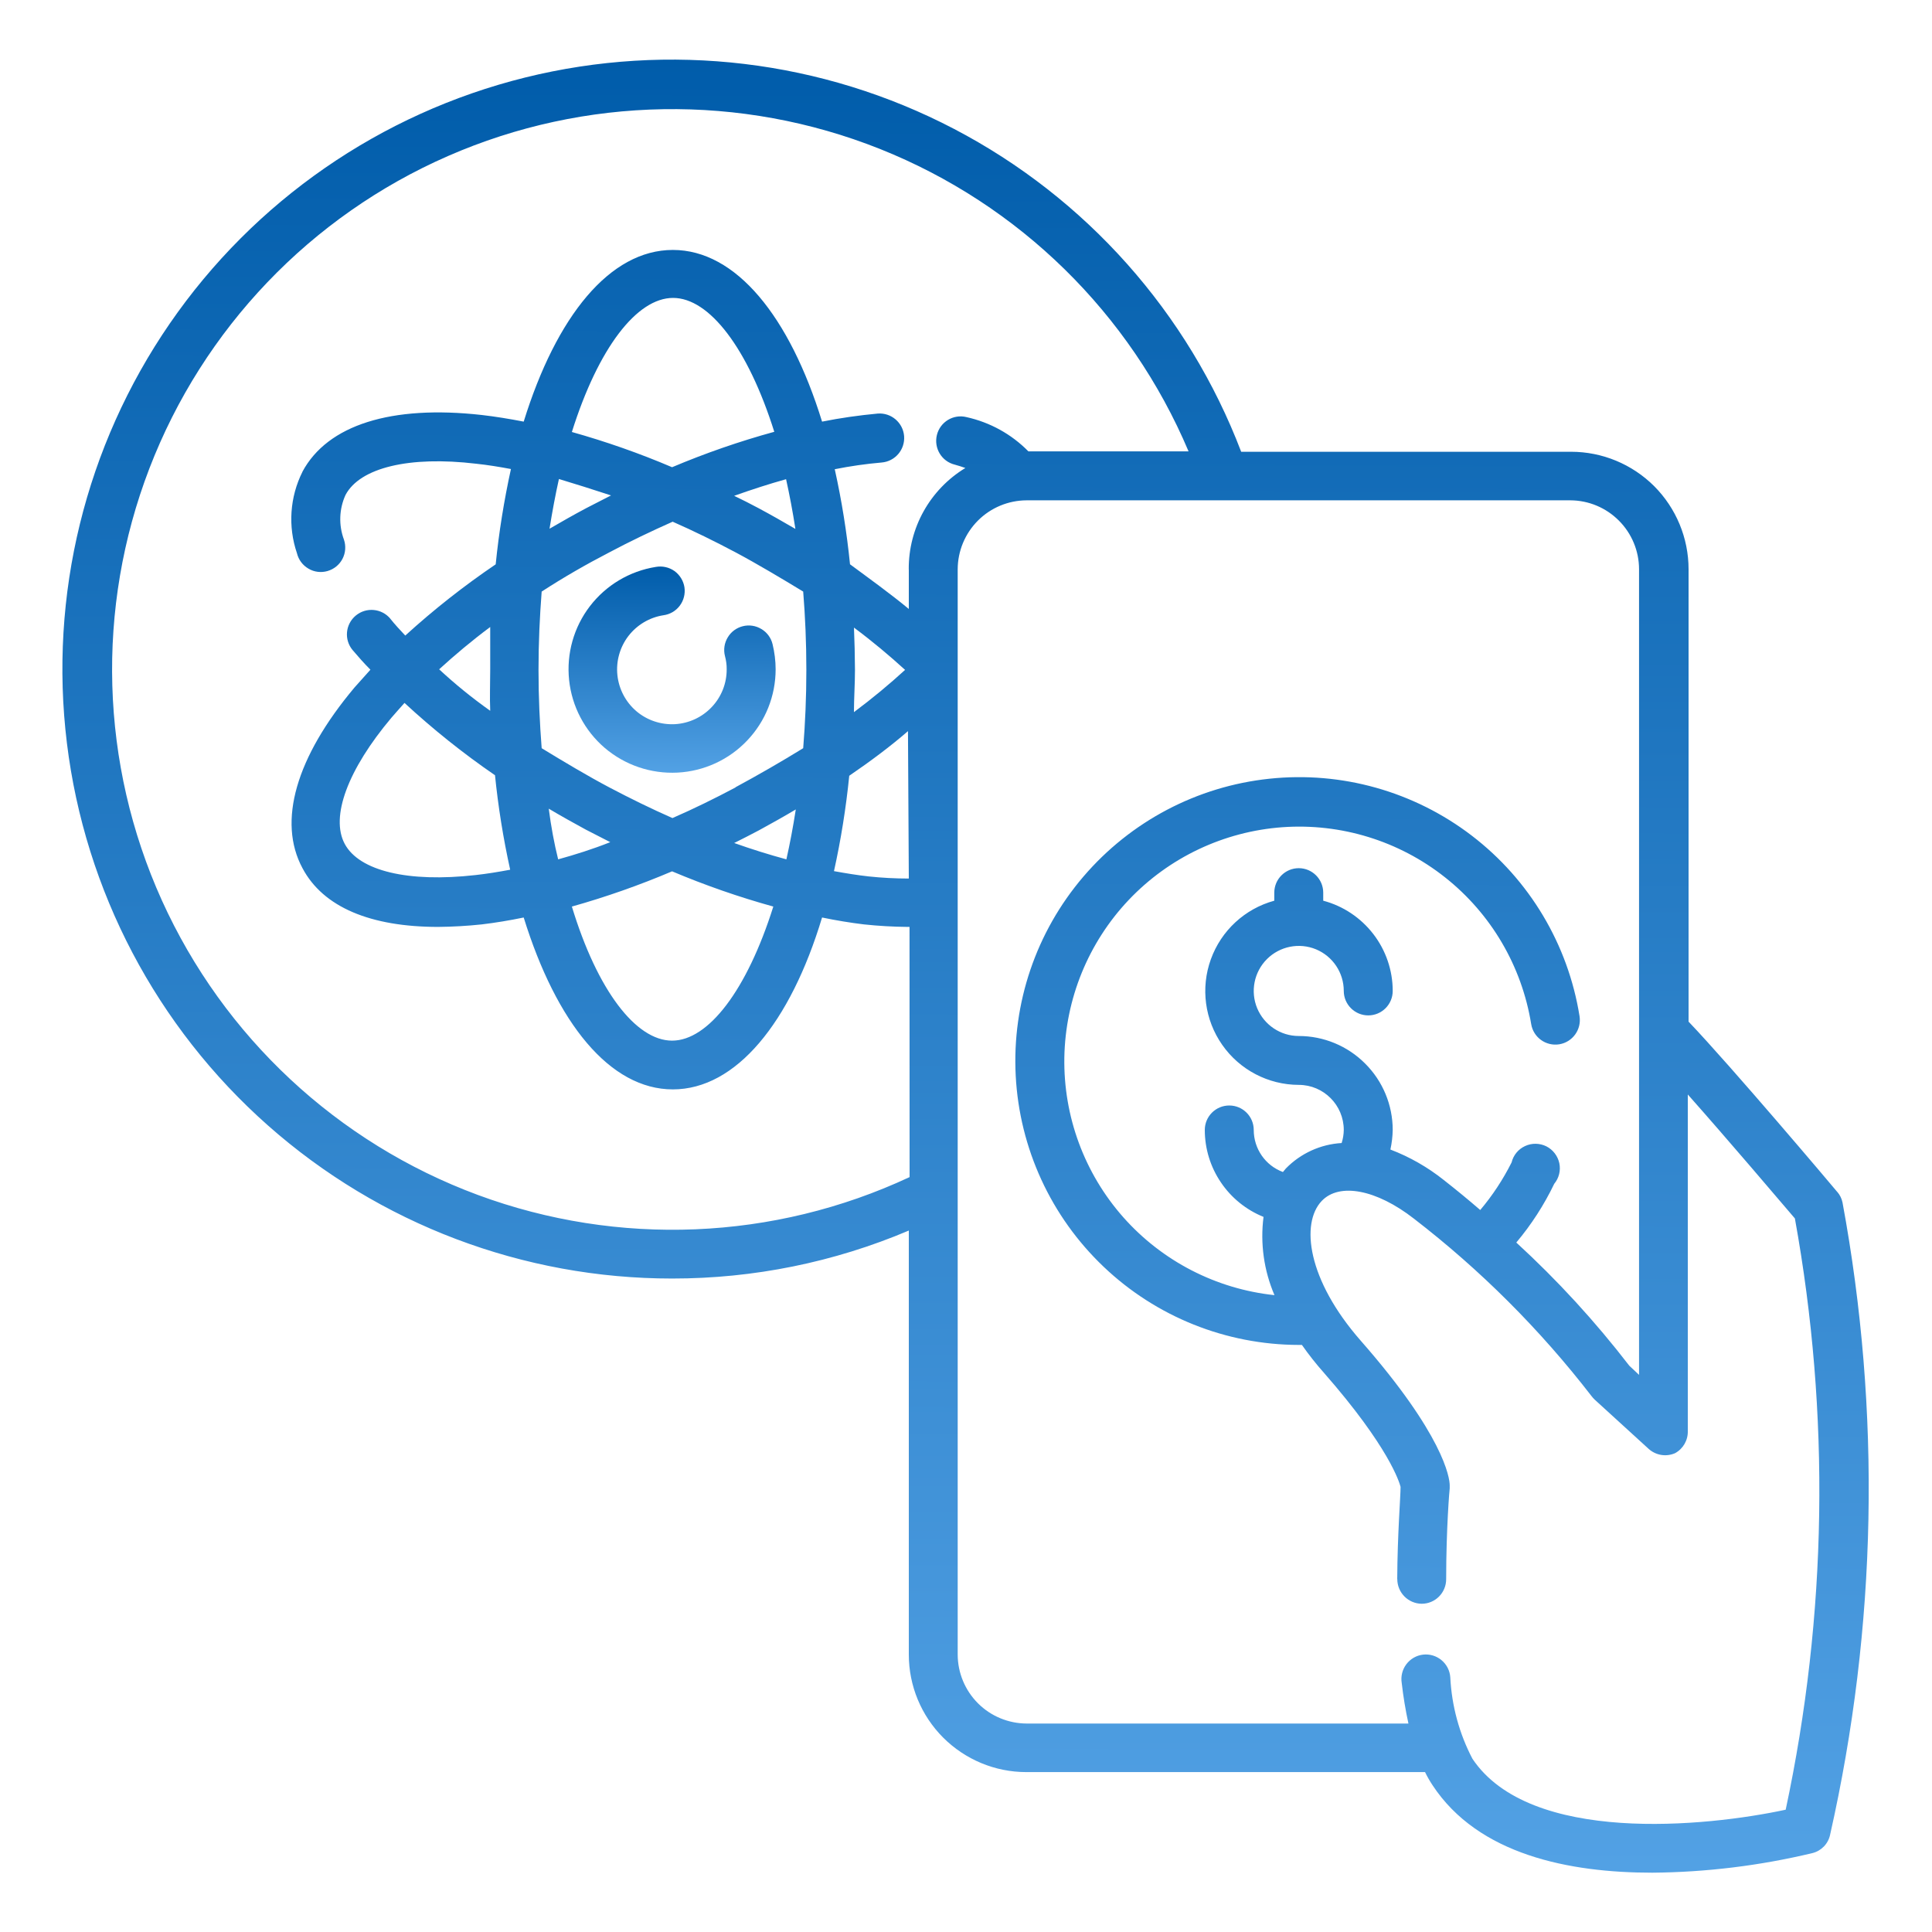 <svg width="38" height="38" viewBox="0 0 30 30" fill="none" xmlns="http://www.w3.org/2000/svg">
<path d="M11.534 9.724C11.436 9.748 11.351 9.811 11.3 9.898C11.248 9.984 11.232 10.088 11.257 10.186C11.275 10.254 11.285 10.323 11.284 10.393C11.285 10.611 11.202 10.821 11.052 10.979C10.902 11.138 10.697 11.233 10.479 11.245C10.261 11.256 10.047 11.184 9.881 11.043C9.715 10.901 9.61 10.701 9.587 10.484C9.564 10.268 9.625 10.05 9.757 9.877C9.89 9.704 10.084 9.588 10.299 9.554C10.401 9.541 10.493 9.488 10.555 9.406C10.617 9.324 10.643 9.22 10.628 9.119C10.612 9.018 10.556 8.927 10.473 8.867C10.389 8.808 10.285 8.785 10.184 8.803C9.777 8.868 9.411 9.086 9.16 9.413C8.91 9.739 8.794 10.15 8.837 10.559C8.88 10.969 9.078 11.346 9.391 11.614C9.705 11.881 10.108 12.018 10.52 11.997C10.931 11.976 11.318 11.798 11.602 11.499C11.886 11.201 12.044 10.805 12.044 10.393C12.044 10.261 12.027 10.129 11.996 10.001C11.972 9.903 11.909 9.818 11.822 9.767C11.736 9.715 11.632 9.699 11.534 9.724Z" fill="url(#paint0_linear_5871_27460)"></path>
<path d="M28.527 18.506C28.457 18.421 26.883 16.558 26.22 15.864V8.839C26.22 8.355 26.027 7.891 25.686 7.549C25.343 7.207 24.879 7.015 24.396 7.015H19.273C18.449 4.855 16.863 3.072 14.815 2.002C12.766 0.931 10.396 0.648 8.153 1.204C5.91 1.761 3.948 3.119 2.637 5.023C1.326 6.927 0.758 9.245 1.039 11.539C1.32 13.834 2.431 15.946 4.162 17.477C5.893 19.009 8.125 19.854 10.437 19.853C11.7 19.854 12.95 19.601 14.112 19.108V25.693C14.112 26.176 14.304 26.64 14.646 26.982C14.989 27.324 15.452 27.517 15.936 27.517H22.128C22.162 27.587 22.201 27.655 22.244 27.72C22.956 28.803 24.372 29.079 25.658 29.079C26.495 29.072 27.328 28.97 28.142 28.775C28.281 28.741 28.389 28.63 28.418 28.489C29.146 25.263 29.212 21.922 28.61 18.67C28.597 18.609 28.569 18.553 28.528 18.506L28.527 18.506ZM14.112 13.642H14.111C13.903 13.642 13.695 13.631 13.488 13.609C13.315 13.59 13.133 13.56 12.95 13.527C13.058 13.038 13.137 12.544 13.187 12.046C13.516 11.821 13.826 11.59 14.099 11.353L14.112 13.642ZM13.26 9.745C13.546 9.958 13.811 10.18 14.054 10.402C13.811 10.624 13.546 10.845 13.26 11.058C13.26 10.842 13.276 10.624 13.276 10.402C13.275 10.18 13.269 9.952 13.26 9.736L13.26 9.745ZM14.112 8.848V9.456C13.826 9.219 13.504 8.988 13.2 8.763L13.199 8.763C13.149 8.266 13.07 7.773 12.962 7.286C13.203 7.238 13.445 7.203 13.689 7.182C13.899 7.165 14.055 6.982 14.039 6.772C14.022 6.562 13.838 6.405 13.628 6.422C13.338 6.449 13.05 6.49 12.765 6.547C12.26 4.911 11.427 3.881 10.448 3.881C9.469 3.881 8.639 4.911 8.132 6.547C7.91 6.504 7.691 6.468 7.481 6.444C6.074 6.286 5.086 6.599 4.696 7.325H4.697C4.5 7.718 4.469 8.174 4.611 8.59C4.635 8.691 4.7 8.778 4.79 8.83C4.879 8.883 4.986 8.896 5.086 8.867C5.186 8.838 5.27 8.77 5.318 8.678C5.366 8.586 5.374 8.478 5.341 8.38C5.257 8.154 5.265 7.904 5.366 7.684C5.59 7.264 6.351 7.076 7.396 7.201C7.569 7.219 7.752 7.249 7.934 7.283L7.934 7.282C7.827 7.771 7.747 8.265 7.697 8.763C7.203 9.098 6.734 9.467 6.293 9.869C6.213 9.784 6.131 9.696 6.061 9.608H6.062C5.927 9.446 5.687 9.424 5.525 9.558C5.363 9.692 5.34 9.932 5.475 10.094C5.563 10.198 5.657 10.304 5.752 10.399L5.505 10.675C4.593 11.761 4.308 12.758 4.697 13.481C5.019 14.089 5.758 14.393 6.804 14.393L6.803 14.393C7.03 14.391 7.256 14.378 7.481 14.354C7.691 14.329 7.91 14.293 8.132 14.247C8.639 15.883 9.469 16.916 10.448 16.916C11.427 16.916 12.272 15.883 12.765 14.247C12.987 14.293 13.206 14.329 13.415 14.354C13.64 14.378 13.867 14.391 14.093 14.393H14.123L14.124 18.278C12.016 19.263 9.602 19.362 7.42 18.555C5.239 17.747 3.472 16.099 2.513 13.98C1.555 11.86 1.485 9.445 2.32 7.273C3.155 5.102 4.824 3.355 6.956 2.423C9.087 1.491 11.503 1.452 13.664 2.313C15.825 3.175 17.55 4.866 18.456 7.009H15.969C15.707 6.742 15.373 6.558 15.008 6.477C14.804 6.426 14.598 6.551 14.548 6.755C14.498 6.959 14.622 7.165 14.826 7.215C14.887 7.231 14.938 7.249 14.99 7.267C14.441 7.6 14.107 8.197 14.111 8.839L14.112 8.848ZM10.436 13.53C10.948 13.746 11.473 13.929 12.008 14.077C11.598 15.378 10.998 16.159 10.436 16.159C9.874 16.159 9.275 15.378 8.88 14.077C9.41 13.928 9.93 13.745 10.436 13.53ZM8.667 13.344C8.606 13.099 8.557 12.836 8.521 12.557C8.709 12.669 8.901 12.776 9.096 12.882L9.476 13.077C9.202 13.186 8.931 13.271 8.667 13.344L8.667 13.344ZM11.403 13.089C11.53 13.025 11.658 12.961 11.783 12.894C11.977 12.788 12.169 12.681 12.357 12.569C12.315 12.841 12.266 13.099 12.211 13.344C11.941 13.271 11.67 13.186 11.397 13.089L11.403 13.089ZM11.424 12.226C11.098 12.399 10.77 12.56 10.442 12.703C10.117 12.56 9.788 12.399 9.46 12.226C9.132 12.053 8.745 11.822 8.411 11.618C8.381 11.232 8.362 10.828 8.362 10.402C8.362 9.976 8.381 9.575 8.411 9.186C8.745 8.969 9.095 8.767 9.46 8.578C9.785 8.405 10.117 8.247 10.445 8.101C10.77 8.244 11.098 8.405 11.424 8.578C11.749 8.751 12.138 8.983 12.472 9.186C12.503 9.572 12.521 9.976 12.521 10.402C12.521 10.828 12.503 11.229 12.472 11.618C12.134 11.826 11.783 12.029 11.418 12.226L11.424 12.226ZM10.436 7.255C9.93 7.039 9.41 6.857 8.88 6.708C9.29 5.404 9.889 4.626 10.451 4.626C11.014 4.626 11.613 5.404 12.023 6.705L12.023 6.705C11.483 6.853 10.952 7.037 10.436 7.255L10.436 7.255ZM12.206 7.44C12.26 7.684 12.309 7.942 12.351 8.213C12.163 8.103 11.971 7.994 11.777 7.89C11.652 7.823 11.527 7.76 11.4 7.699C11.673 7.602 11.944 7.514 12.206 7.441L12.206 7.44ZM9.488 7.693L9.108 7.888C8.913 7.991 8.721 8.101 8.533 8.21C8.576 7.942 8.624 7.684 8.679 7.438C8.931 7.514 9.202 7.599 9.488 7.693ZM7.612 11.037C7.326 10.834 7.062 10.619 6.819 10.393C7.062 10.171 7.326 9.949 7.612 9.736V10.393C7.612 10.614 7.603 10.833 7.612 11.037ZM7.685 12.025C7.735 12.523 7.814 13.017 7.922 13.505C7.74 13.539 7.557 13.569 7.384 13.588C6.338 13.706 5.578 13.524 5.353 13.104C5.128 12.685 5.399 11.952 6.077 11.146C6.141 11.071 6.211 10.995 6.281 10.915H6.281C6.721 11.322 7.19 11.697 7.685 12.037V12.025ZM27.728 28.101C26.488 28.368 23.755 28.642 22.864 27.31H22.864C22.659 26.919 22.542 26.487 22.52 26.045C22.513 25.942 22.464 25.845 22.384 25.779C22.304 25.712 22.2 25.681 22.097 25.693C21.994 25.705 21.9 25.759 21.837 25.843C21.775 25.926 21.749 26.031 21.766 26.134C21.79 26.345 21.825 26.555 21.87 26.763H15.942C15.658 26.762 15.386 26.649 15.186 26.449C14.985 26.248 14.872 25.976 14.871 25.693V8.839C14.872 8.556 14.985 8.284 15.186 8.083C15.386 7.883 15.658 7.77 15.942 7.769H24.384C24.667 7.77 24.938 7.883 25.138 8.084C25.338 8.284 25.451 8.556 25.451 8.839V21.349L25.299 21.206C24.77 20.519 24.183 19.879 23.545 19.294C23.779 19.016 23.977 18.709 24.134 18.382C24.208 18.293 24.237 18.175 24.213 18.061C24.188 17.948 24.114 17.852 24.011 17.8C23.907 17.749 23.786 17.747 23.681 17.796C23.576 17.844 23.499 17.938 23.472 18.05C23.339 18.315 23.176 18.563 22.985 18.789C22.805 18.633 22.616 18.478 22.42 18.324C22.169 18.124 21.889 17.964 21.59 17.85C21.612 17.75 21.624 17.648 21.626 17.546C21.626 17.159 21.472 16.788 21.198 16.515C20.925 16.241 20.554 16.087 20.167 16.087C19.884 16.087 19.63 15.916 19.521 15.655C19.413 15.394 19.473 15.093 19.673 14.893C19.873 14.693 20.174 14.633 20.435 14.741C20.696 14.85 20.866 15.104 20.866 15.387C20.866 15.597 21.037 15.767 21.246 15.767C21.456 15.767 21.626 15.597 21.626 15.387C21.626 15.068 21.52 14.757 21.325 14.504C21.129 14.25 20.856 14.068 20.547 13.986V13.861C20.547 13.652 20.377 13.481 20.167 13.481C19.957 13.481 19.787 13.652 19.787 13.861V13.986C19.33 14.111 18.963 14.45 18.802 14.896C18.641 15.341 18.707 15.837 18.979 16.225C19.25 16.613 19.694 16.845 20.167 16.846C20.553 16.846 20.866 17.16 20.866 17.546C20.865 17.615 20.854 17.683 20.833 17.749C20.505 17.768 20.196 17.909 19.966 18.145L19.921 18.199C19.648 18.098 19.468 17.837 19.468 17.546C19.468 17.336 19.298 17.166 19.088 17.166C18.878 17.166 18.708 17.336 18.708 17.546C18.708 17.836 18.795 18.12 18.958 18.36C19.12 18.601 19.351 18.787 19.62 18.896C19.567 19.309 19.626 19.729 19.79 20.111C18.884 20.015 18.046 19.583 17.442 18.901C16.838 18.218 16.512 17.334 16.527 16.422C16.543 15.511 16.899 14.638 17.525 13.976C18.152 13.314 19.004 12.911 19.913 12.845C20.822 12.78 21.723 13.057 22.438 13.623C23.153 14.188 23.63 15.001 23.776 15.901C23.809 16.108 24.005 16.249 24.212 16.216C24.419 16.182 24.56 15.987 24.527 15.779C24.349 14.665 23.75 13.662 22.854 12.976C21.958 12.29 20.833 11.973 19.711 12.092C18.589 12.21 17.555 12.755 16.822 13.613C16.089 14.471 15.713 15.577 15.772 16.704C15.831 17.831 16.319 18.892 17.137 19.67C17.954 20.448 19.039 20.882 20.167 20.884H20.216C20.322 21.035 20.436 21.18 20.559 21.318C21.569 22.471 21.73 23.018 21.748 23.088C21.748 23.243 21.7 23.814 21.696 24.52L21.697 24.519C21.697 24.73 21.866 24.901 22.076 24.903C22.177 24.903 22.274 24.863 22.345 24.791C22.416 24.72 22.456 24.623 22.456 24.523C22.456 23.741 22.508 23.118 22.511 23.112V23.063C22.511 22.945 22.414 22.282 21.131 20.82C20.298 19.871 20.195 18.996 20.523 18.649C20.797 18.36 21.374 18.47 21.955 18.923C22.988 19.719 23.915 20.645 24.712 21.677C24.728 21.698 24.745 21.717 24.764 21.735L25.6 22.498C25.712 22.599 25.872 22.625 26.01 22.565C26.137 22.496 26.213 22.362 26.208 22.218V16.995C26.837 17.704 27.637 18.646 27.871 18.92V18.92C28.422 21.96 28.373 25.079 27.728 28.101Z" fill="url(#paint1_linear_5871_27460)"></path>
<defs>
<linearGradient id="paint0_linear_5871_27460" x1="11.334" y1="8.797" x2="11.319" y2="12.686" gradientUnits="userSpaceOnUse">
<stop stop-color="#005CAA"></stop>
<stop offset="1" stop-color="#64B0F1"></stop>
</linearGradient>
<linearGradient id="paint1_linear_5871_27460" x1="22.822" y1="0.926" x2="22.692" y2="35.112" gradientUnits="userSpaceOnUse">
<stop stop-color="#005CAA"></stop>
<stop offset="1" stop-color="#64B0F1"></stop>
</linearGradient>
</defs>
</svg>